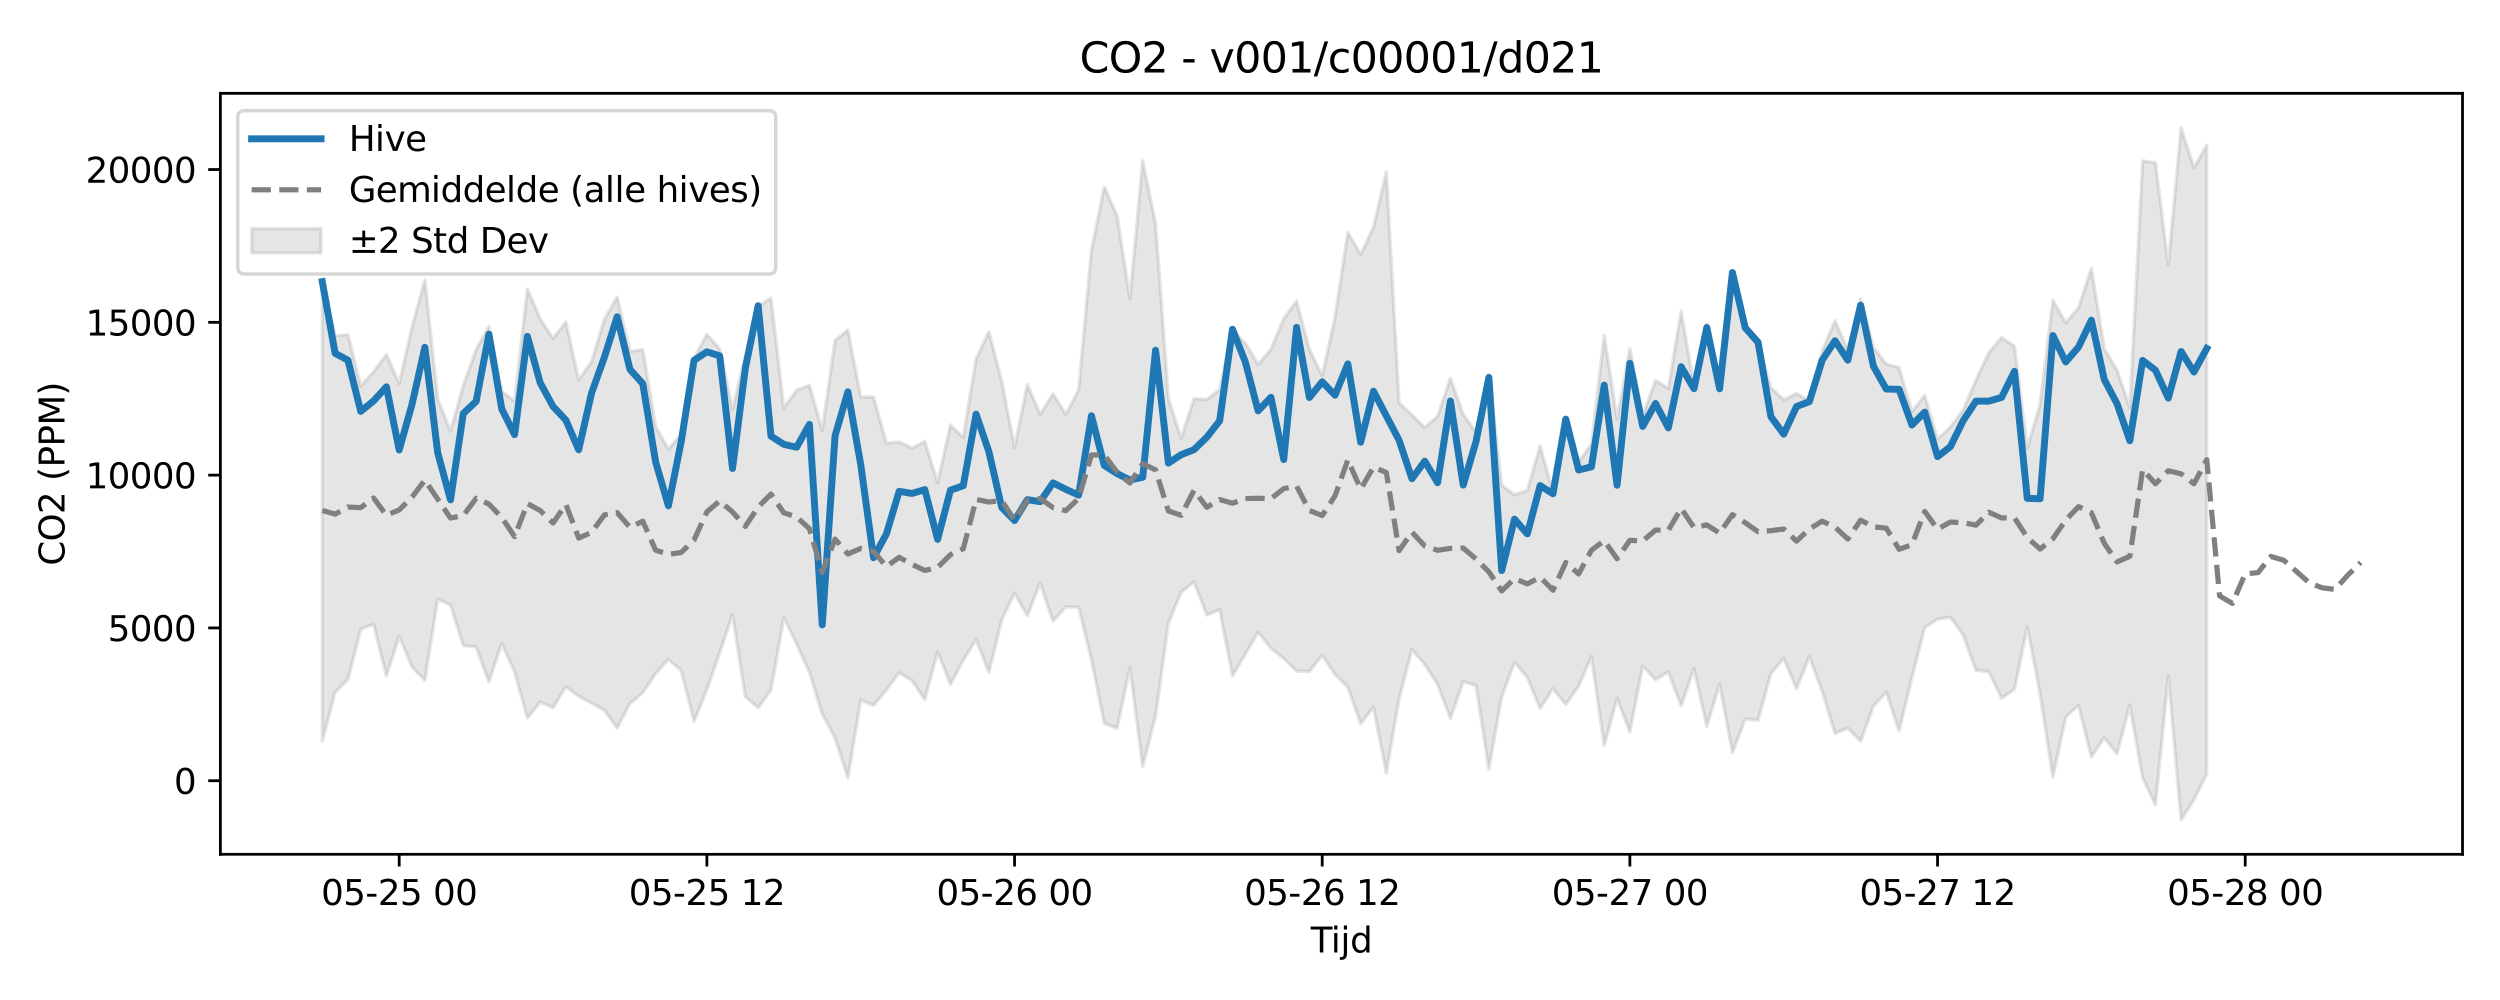 <?xml version="1.0" encoding="utf-8" standalone="no"?>
<!DOCTYPE svg PUBLIC "-//W3C//DTD SVG 1.1//EN"
  "http://www.w3.org/Graphics/SVG/1.1/DTD/svg11.dtd">
<svg xmlns:xlink="http://www.w3.org/1999/xlink" width="720pt" height="288pt" viewBox="0 0 720 288" xmlns="http://www.w3.org/2000/svg" version="1.1">
 <defs>
  <style type="text/css">*{stroke-linejoin: round; stroke-linecap: butt}</style>
 </defs>
 <g id="figure_1">
  <g id="patch_1">
   <path d="M 0 288 
L 720 288 
L 720 0 
L 0 0 
z
" style="fill: #ffffff"/>
  </g>
  <g id="axes_1">
   <g id="patch_2">
    <path d="M 63.47 246.04 
L 709.2 246.04 
L 709.2 26.88 
L 63.47 26.88 
z
" style="fill: #ffffff"/>
   </g>
   <g id="FillBetweenPolyCollection_1">
    <defs>
     <path id="md0975d5a92" d="M 92.821 -207.46 
L 92.821 -74.535 
L 96.513 -88.606 
L 100.205 -92.343 
L 103.897 -106.795 
L 107.589 -108.223 
L 111.281 -93.337 
L 114.973 -104.753 
L 118.665 -95.901 
L 122.357 -92.076 
L 126.049 -115.41 
L 129.741 -113.791 
L 133.433 -102.093 
L 137.125 -101.674 
L 140.817 -91.624 
L 144.509 -102.66 
L 148.201 -94.498 
L 151.893 -81.22 
L 155.585 -85.803 
L 159.277 -84.185 
L 162.969 -90.218 
L 166.661 -87.475 
L 170.353 -85.536 
L 174.045 -83.43 
L 177.737 -78.324 
L 181.429 -85.408 
L 185.121 -88.502 
L 188.813 -94.013 
L 192.505 -98.057 
L 196.197 -94.864 
L 199.889 -80.249 
L 203.581 -89.434 
L 207.273 -99.989 
L 210.965 -110.993 
L 214.657 -87.351 
L 218.349 -84.211 
L 222.041 -89.252 
L 225.733 -110.153 
L 229.425 -102.599 
L 233.117 -94.415 
L 236.809 -82.37 
L 240.501 -75.477 
L 244.193 -63.934 
L 247.885 -86.397 
L 251.577 -84.853 
L 255.269 -89.308 
L 258.961 -94.259 
L 262.653 -92.026 
L 266.345 -86.516 
L 270.037 -100.233 
L 273.729 -90.897 
L 277.421 -97.911 
L 281.113 -103.74 
L 284.805 -94.382 
L 288.497 -109.495 
L 292.189 -117.192 
L 295.881 -110.669 
L 299.573 -120.103 
L 303.265 -109.075 
L 306.957 -113.205 
L 310.649 -113.165 
L 314.341 -98.01 
L 318.033 -79.745 
L 321.725 -78.222 
L 325.417 -95.775 
L 329.109 -67.279 
L 332.801 -81.789 
L 336.493 -108.506 
L 340.185 -117.474 
L 343.877 -120.407 
L 347.569 -110.894 
L 351.261 -112.439 
L 354.953 -93.379 
L 358.645 -99.611 
L 362.337 -105.954 
L 366.029 -101.329 
L 369.721 -98.345 
L 373.413 -94.765 
L 377.105 -94.596 
L 380.797 -99.279 
L 384.489 -93.785 
L 388.181 -90.114 
L 391.873 -79.618 
L 395.565 -84.328 
L 399.257 -65.352 
L 402.949 -86.895 
L 406.641 -100.978 
L 410.333 -96.664 
L 414.025 -90.928 
L 417.717 -81.125 
L 421.409 -91.732 
L 425.101 -90.535 
L 428.793 -66.53 
L 432.485 -87.377 
L 436.177 -97.226 
L 439.869 -92.892 
L 443.561 -83.961 
L 447.253 -89.693 
L 450.945 -85.123 
L 454.637 -90.411 
L 458.329 -98.936 
L 462.021 -73.226 
L 465.713 -86.907 
L 469.405 -77.21 
L 473.097 -96.2 
L 476.789 -92.23 
L 480.481 -94.492 
L 484.173 -84.752 
L 487.865 -95.413 
L 491.557 -78.82 
L 495.249 -91.024 
L 498.941 -71.198 
L 502.633 -80.932 
L 506.325 -80.594 
L 510.017 -94.023 
L 513.709 -98.435 
L 517.401 -89.637 
L 521.093 -98.884 
L 524.785 -88.959 
L 528.477 -76.78 
L 532.169 -78.285 
L 535.861 -74.541 
L 539.553 -84.656 
L 543.245 -88.629 
L 546.937 -77.475 
L 550.629 -92.835 
L 554.321 -107.236 
L 558.013 -109.672 
L 561.705 -110.265 
L 565.397 -105.112 
L 569.089 -94.955 
L 572.781 -94.529 
L 576.473 -86.909 
L 580.165 -89.449 
L 583.857 -107.419 
L 587.549 -88.146 
L 591.241 -64.213 
L 594.933 -81.462 
L 598.625 -84.843 
L 602.317 -69.976 
L 606.009 -75.528 
L 609.701 -70.945 
L 613.393 -84.952 
L 617.085 -63.922 
L 620.777 -56.208 
L 624.469 -93.276 
L 628.161 -51.922 
L 631.853 -57.666 
L 635.545 -65.025 
L 635.545 -246.205 
L 635.545 -246.205 
L 631.853 -239.693 
L 628.161 -251.158 
L 624.469 -211.585 
L 620.777 -241.148 
L 617.085 -241.651 
L 613.393 -170.608 
L 609.701 -181.377 
L 606.009 -187.585 
L 602.317 -210.717 
L 598.625 -199.337 
L 594.933 -194.986 
L 591.241 -201.474 
L 587.549 -171.613 
L 583.857 -158.941 
L 580.165 -188.285 
L 576.473 -190.765 
L 572.781 -186.412 
L 569.089 -178.557 
L 565.397 -169.872 
L 561.705 -165.02 
L 558.013 -161.517 
L 554.321 -174.164 
L 550.629 -169.396 
L 546.937 -182.122 
L 543.245 -183.159 
L 539.553 -187.894 
L 535.861 -201.843 
L 532.169 -187.235 
L 528.477 -195.642 
L 524.785 -186.842 
L 521.093 -172.424 
L 517.401 -174.673 
L 513.709 -172.855 
L 510.017 -176.316 
L 506.325 -189.146 
L 502.633 -193.974 
L 498.941 -208.377 
L 495.249 -177.899 
L 491.557 -194.808 
L 487.865 -176.716 
L 484.173 -198.399 
L 480.481 -176.09 
L 476.789 -178.455 
L 473.097 -168.176 
L 469.405 -187.584 
L 465.713 -167.27 
L 462.021 -191.369 
L 458.329 -160.098 
L 454.637 -154.971 
L 450.945 -166.883 
L 447.253 -146.345 
L 443.561 -159.576 
L 439.869 -146.784 
L 436.177 -145.516 
L 432.485 -148.246 
L 428.793 -180.125 
L 425.101 -163.448 
L 421.409 -168.613 
L 417.717 -178.997 
L 414.025 -168.098 
L 410.333 -164.868 
L 406.641 -168.505 
L 402.949 -171.937 
L 399.257 -238.484 
L 395.565 -222.57 
L 391.873 -214.655 
L 388.181 -221.052 
L 384.489 -196.607 
L 380.797 -179.785 
L 377.105 -187.331 
L 373.413 -201.25 
L 369.721 -196.223 
L 366.029 -187.436 
L 362.337 -183.039 
L 358.645 -189.198 
L 354.953 -192.745 
L 351.261 -175.801 
L 347.569 -172.905 
L 343.877 -173.182 
L 340.185 -161.704 
L 336.493 -173.189 
L 332.801 -223.556 
L 329.109 -241.689 
L 325.417 -201.973 
L 321.725 -225.816 
L 318.033 -234.173 
L 314.341 -215.937 
L 310.649 -175.739 
L 306.957 -168.649 
L 303.265 -174.55 
L 299.573 -168.736 
L 295.881 -177.243 
L 292.189 -159.081 
L 288.497 -178.22 
L 284.805 -192.453 
L 281.113 -184.593 
L 277.421 -162.005 
L 273.729 -165.619 
L 270.037 -148.918 
L 266.345 -160.894 
L 262.653 -158.928 
L 258.961 -160.735 
L 255.269 -160.366 
L 251.577 -173.607 
L 247.885 -173.7 
L 244.193 -192.959 
L 240.501 -190.005 
L 236.809 -164.016 
L 233.117 -177.038 
L 229.425 -175.657 
L 225.733 -170.459 
L 222.041 -202.148 
L 218.349 -199.726 
L 214.657 -185.453 
L 210.965 -170.119 
L 207.273 -187.475 
L 203.581 -191.743 
L 199.889 -184.778 
L 196.197 -162.906 
L 192.505 -158.666 
L 188.813 -165.099 
L 185.121 -187.31 
L 181.429 -186.806 
L 177.737 -202.43 
L 174.045 -195.987 
L 170.353 -183.786 
L 166.661 -178.601 
L 162.969 -195.23 
L 159.277 -190.561 
L 155.585 -196.118 
L 151.893 -204.722 
L 148.201 -172.425 
L 144.509 -175.265 
L 140.817 -194.02 
L 137.125 -187.311 
L 133.433 -176.937 
L 129.741 -163.827 
L 126.049 -173.087 
L 122.357 -207.384 
L 118.665 -193.789 
L 114.973 -177.536 
L 111.281 -185.863 
L 107.589 -180.936 
L 103.897 -176.806 
L 100.205 -191.608 
L 96.513 -191.253 
L 92.821 -207.46 
z
" style="stroke: #808080; stroke-opacity: 0.2"/>
    </defs>
    <g clip-path="url(#p85fdaec440)">
     <use xlink:href="#md0975d5a92" x="0" y="288" style="fill: #808080; fill-opacity: 0.2; stroke: #808080; stroke-opacity: 0.2"/>
    </g>
   </g>
   <g id="matplotlib.axis_1">
    <g id="xtick_1">
     <g id="line2d_1">
      <defs>
       <path id="m3ca44f4ac2" d="M 0 0 
L 0 3.5 
" style="stroke: #000000; stroke-width: 0.8"/>
      </defs>
      <g>
       <use xlink:href="#m3ca44f4ac2" x="114.973" y="246.04" style="stroke: #000000; stroke-width: 0.8"/>
      </g>
     </g>
     <g id="text_1">
      <!-- 05-25 00 -->
      <g transform="translate(92.493 260.638) scale(0.1 -0.1)">
       <defs>
        <path id="DejaVuSans-30" d="M 2034 4250 
Q 1547 4250 1301 3770 
Q 1056 3291 1056 2328 
Q 1056 1369 1301 889 
Q 1547 409 2034 409 
Q 2525 409 2770 889 
Q 3016 1369 3016 2328 
Q 3016 3291 2770 3770 
Q 2525 4250 2034 4250 
z
M 2034 4750 
Q 2819 4750 3233 4129 
Q 3647 3509 3647 2328 
Q 3647 1150 3233 529 
Q 2819 -91 2034 -91 
Q 1250 -91 836 529 
Q 422 1150 422 2328 
Q 422 3509 836 4129 
Q 1250 4750 2034 4750 
z
" transform="scale(0.016)"/>
        <path id="DejaVuSans-35" d="M 691 4666 
L 3169 4666 
L 3169 4134 
L 1269 4134 
L 1269 2991 
Q 1406 3038 1543 3061 
Q 1681 3084 1819 3084 
Q 2600 3084 3056 2656 
Q 3513 2228 3513 1497 
Q 3513 744 3044 326 
Q 2575 -91 1722 -91 
Q 1428 -91 1123 -41 
Q 819 9 494 109 
L 494 744 
Q 775 591 1075 516 
Q 1375 441 1709 441 
Q 2250 441 2565 725 
Q 2881 1009 2881 1497 
Q 2881 1984 2565 2268 
Q 2250 2553 1709 2553 
Q 1456 2553 1204 2497 
Q 953 2441 691 2322 
L 691 4666 
z
" transform="scale(0.016)"/>
        <path id="DejaVuSans-2d" d="M 313 2009 
L 1997 2009 
L 1997 1497 
L 313 1497 
L 313 2009 
z
" transform="scale(0.016)"/>
        <path id="DejaVuSans-32" d="M 1228 531 
L 3431 531 
L 3431 0 
L 469 0 
L 469 531 
Q 828 903 1448 1529 
Q 2069 2156 2228 2338 
Q 2531 2678 2651 2914 
Q 2772 3150 2772 3378 
Q 2772 3750 2511 3984 
Q 2250 4219 1831 4219 
Q 1534 4219 1204 4116 
Q 875 4013 500 3803 
L 500 4441 
Q 881 4594 1212 4672 
Q 1544 4750 1819 4750 
Q 2544 4750 2975 4387 
Q 3406 4025 3406 3419 
Q 3406 3131 3298 2873 
Q 3191 2616 2906 2266 
Q 2828 2175 2409 1742 
Q 1991 1309 1228 531 
z
" transform="scale(0.016)"/>
        <path id="DejaVuSans-20" transform="scale(0.016)"/>
       </defs>
       <use xlink:href="#DejaVuSans-30"/>
       <use xlink:href="#DejaVuSans-35" transform="translate(63.623 0)"/>
       <use xlink:href="#DejaVuSans-2d" transform="translate(127.246 0)"/>
       <use xlink:href="#DejaVuSans-32" transform="translate(163.33 0)"/>
       <use xlink:href="#DejaVuSans-35" transform="translate(226.953 0)"/>
       <use xlink:href="#DejaVuSans-20" transform="translate(290.576 0)"/>
       <use xlink:href="#DejaVuSans-30" transform="translate(322.363 0)"/>
       <use xlink:href="#DejaVuSans-30" transform="translate(385.986 0)"/>
      </g>
     </g>
    </g>
    <g id="xtick_2">
     <g id="line2d_2">
      <g>
       <use xlink:href="#m3ca44f4ac2" x="203.581" y="246.04" style="stroke: #000000; stroke-width: 0.8"/>
      </g>
     </g>
     <g id="text_2">
      <!-- 05-25 12 -->
      <g transform="translate(181.101 260.638) scale(0.1 -0.1)">
       <defs>
        <path id="DejaVuSans-31" d="M 794 531 
L 1825 531 
L 1825 4091 
L 703 3866 
L 703 4441 
L 1819 4666 
L 2450 4666 
L 2450 531 
L 3481 531 
L 3481 0 
L 794 0 
L 794 531 
z
" transform="scale(0.016)"/>
       </defs>
       <use xlink:href="#DejaVuSans-30"/>
       <use xlink:href="#DejaVuSans-35" transform="translate(63.623 0)"/>
       <use xlink:href="#DejaVuSans-2d" transform="translate(127.246 0)"/>
       <use xlink:href="#DejaVuSans-32" transform="translate(163.33 0)"/>
       <use xlink:href="#DejaVuSans-35" transform="translate(226.953 0)"/>
       <use xlink:href="#DejaVuSans-20" transform="translate(290.576 0)"/>
       <use xlink:href="#DejaVuSans-31" transform="translate(322.363 0)"/>
       <use xlink:href="#DejaVuSans-32" transform="translate(385.986 0)"/>
      </g>
     </g>
    </g>
    <g id="xtick_3">
     <g id="line2d_3">
      <g>
       <use xlink:href="#m3ca44f4ac2" x="292.189" y="246.04" style="stroke: #000000; stroke-width: 0.8"/>
      </g>
     </g>
     <g id="text_3">
      <!-- 05-26 00 -->
      <g transform="translate(269.709 260.638) scale(0.1 -0.1)">
       <defs>
        <path id="DejaVuSans-36" d="M 2113 2584 
Q 1688 2584 1439 2293 
Q 1191 2003 1191 1497 
Q 1191 994 1439 701 
Q 1688 409 2113 409 
Q 2538 409 2786 701 
Q 3034 994 3034 1497 
Q 3034 2003 2786 2293 
Q 2538 2584 2113 2584 
z
M 3366 4563 
L 3366 3988 
Q 3128 4100 2886 4159 
Q 2644 4219 2406 4219 
Q 1781 4219 1451 3797 
Q 1122 3375 1075 2522 
Q 1259 2794 1537 2939 
Q 1816 3084 2150 3084 
Q 2853 3084 3261 2657 
Q 3669 2231 3669 1497 
Q 3669 778 3244 343 
Q 2819 -91 2113 -91 
Q 1303 -91 875 529 
Q 447 1150 447 2328 
Q 447 3434 972 4092 
Q 1497 4750 2381 4750 
Q 2619 4750 2861 4703 
Q 3103 4656 3366 4563 
z
" transform="scale(0.016)"/>
       </defs>
       <use xlink:href="#DejaVuSans-30"/>
       <use xlink:href="#DejaVuSans-35" transform="translate(63.623 0)"/>
       <use xlink:href="#DejaVuSans-2d" transform="translate(127.246 0)"/>
       <use xlink:href="#DejaVuSans-32" transform="translate(163.33 0)"/>
       <use xlink:href="#DejaVuSans-36" transform="translate(226.953 0)"/>
       <use xlink:href="#DejaVuSans-20" transform="translate(290.576 0)"/>
       <use xlink:href="#DejaVuSans-30" transform="translate(322.363 0)"/>
       <use xlink:href="#DejaVuSans-30" transform="translate(385.986 0)"/>
      </g>
     </g>
    </g>
    <g id="xtick_4">
     <g id="line2d_4">
      <g>
       <use xlink:href="#m3ca44f4ac2" x="380.797" y="246.04" style="stroke: #000000; stroke-width: 0.8"/>
      </g>
     </g>
     <g id="text_4">
      <!-- 05-26 12 -->
      <g transform="translate(358.317 260.638) scale(0.1 -0.1)">
       <use xlink:href="#DejaVuSans-30"/>
       <use xlink:href="#DejaVuSans-35" transform="translate(63.623 0)"/>
       <use xlink:href="#DejaVuSans-2d" transform="translate(127.246 0)"/>
       <use xlink:href="#DejaVuSans-32" transform="translate(163.33 0)"/>
       <use xlink:href="#DejaVuSans-36" transform="translate(226.953 0)"/>
       <use xlink:href="#DejaVuSans-20" transform="translate(290.576 0)"/>
       <use xlink:href="#DejaVuSans-31" transform="translate(322.363 0)"/>
       <use xlink:href="#DejaVuSans-32" transform="translate(385.986 0)"/>
      </g>
     </g>
    </g>
    <g id="xtick_5">
     <g id="line2d_5">
      <g>
       <use xlink:href="#m3ca44f4ac2" x="469.405" y="246.04" style="stroke: #000000; stroke-width: 0.8"/>
      </g>
     </g>
     <g id="text_5">
      <!-- 05-27 00 -->
      <g transform="translate(446.924 260.638) scale(0.1 -0.1)">
       <defs>
        <path id="DejaVuSans-37" d="M 525 4666 
L 3525 4666 
L 3525 4397 
L 1831 0 
L 1172 0 
L 2766 4134 
L 525 4134 
L 525 4666 
z
" transform="scale(0.016)"/>
       </defs>
       <use xlink:href="#DejaVuSans-30"/>
       <use xlink:href="#DejaVuSans-35" transform="translate(63.623 0)"/>
       <use xlink:href="#DejaVuSans-2d" transform="translate(127.246 0)"/>
       <use xlink:href="#DejaVuSans-32" transform="translate(163.33 0)"/>
       <use xlink:href="#DejaVuSans-37" transform="translate(226.953 0)"/>
       <use xlink:href="#DejaVuSans-20" transform="translate(290.576 0)"/>
       <use xlink:href="#DejaVuSans-30" transform="translate(322.363 0)"/>
       <use xlink:href="#DejaVuSans-30" transform="translate(385.986 0)"/>
      </g>
     </g>
    </g>
    <g id="xtick_6">
     <g id="line2d_6">
      <g>
       <use xlink:href="#m3ca44f4ac2" x="558.013" y="246.04" style="stroke: #000000; stroke-width: 0.8"/>
      </g>
     </g>
     <g id="text_6">
      <!-- 05-27 12 -->
      <g transform="translate(535.532 260.638) scale(0.1 -0.1)">
       <use xlink:href="#DejaVuSans-30"/>
       <use xlink:href="#DejaVuSans-35" transform="translate(63.623 0)"/>
       <use xlink:href="#DejaVuSans-2d" transform="translate(127.246 0)"/>
       <use xlink:href="#DejaVuSans-32" transform="translate(163.33 0)"/>
       <use xlink:href="#DejaVuSans-37" transform="translate(226.953 0)"/>
       <use xlink:href="#DejaVuSans-20" transform="translate(290.576 0)"/>
       <use xlink:href="#DejaVuSans-31" transform="translate(322.363 0)"/>
       <use xlink:href="#DejaVuSans-32" transform="translate(385.986 0)"/>
      </g>
     </g>
    </g>
    <g id="xtick_7">
     <g id="line2d_7">
      <g>
       <use xlink:href="#m3ca44f4ac2" x="646.621" y="246.04" style="stroke: #000000; stroke-width: 0.8"/>
      </g>
     </g>
     <g id="text_7">
      <!-- 05-28 00 -->
      <g transform="translate(624.14 260.638) scale(0.1 -0.1)">
       <defs>
        <path id="DejaVuSans-38" d="M 2034 2216 
Q 1584 2216 1326 1975 
Q 1069 1734 1069 1313 
Q 1069 891 1326 650 
Q 1584 409 2034 409 
Q 2484 409 2743 651 
Q 3003 894 3003 1313 
Q 3003 1734 2745 1975 
Q 2488 2216 2034 2216 
z
M 1403 2484 
Q 997 2584 770 2862 
Q 544 3141 544 3541 
Q 544 4100 942 4425 
Q 1341 4750 2034 4750 
Q 2731 4750 3128 4425 
Q 3525 4100 3525 3541 
Q 3525 3141 3298 2862 
Q 3072 2584 2669 2484 
Q 3125 2378 3379 2068 
Q 3634 1759 3634 1313 
Q 3634 634 3220 271 
Q 2806 -91 2034 -91 
Q 1263 -91 848 271 
Q 434 634 434 1313 
Q 434 1759 690 2068 
Q 947 2378 1403 2484 
z
M 1172 3481 
Q 1172 3119 1398 2916 
Q 1625 2713 2034 2713 
Q 2441 2713 2670 2916 
Q 2900 3119 2900 3481 
Q 2900 3844 2670 4047 
Q 2441 4250 2034 4250 
Q 1625 4250 1398 4047 
Q 1172 3844 1172 3481 
z
" transform="scale(0.016)"/>
       </defs>
       <use xlink:href="#DejaVuSans-30"/>
       <use xlink:href="#DejaVuSans-35" transform="translate(63.623 0)"/>
       <use xlink:href="#DejaVuSans-2d" transform="translate(127.246 0)"/>
       <use xlink:href="#DejaVuSans-32" transform="translate(163.33 0)"/>
       <use xlink:href="#DejaVuSans-38" transform="translate(226.953 0)"/>
       <use xlink:href="#DejaVuSans-20" transform="translate(290.576 0)"/>
       <use xlink:href="#DejaVuSans-30" transform="translate(322.363 0)"/>
       <use xlink:href="#DejaVuSans-30" transform="translate(385.986 0)"/>
      </g>
     </g>
    </g>
    <g id="text_8">
     <!-- Tijd -->
     <g transform="translate(377.485 274.317) scale(0.1 -0.1)">
      <defs>
       <path id="DejaVuSans-54" d="M -19 4666 
L 3928 4666 
L 3928 4134 
L 2272 4134 
L 2272 0 
L 1638 0 
L 1638 4134 
L -19 4134 
L -19 4666 
z
" transform="scale(0.016)"/>
       <path id="DejaVuSans-69" d="M 603 3500 
L 1178 3500 
L 1178 0 
L 603 0 
L 603 3500 
z
M 603 4863 
L 1178 4863 
L 1178 4134 
L 603 4134 
L 603 4863 
z
" transform="scale(0.016)"/>
       <path id="DejaVuSans-6a" d="M 603 3500 
L 1178 3500 
L 1178 -63 
Q 1178 -731 923 -1031 
Q 669 -1331 103 -1331 
L -116 -1331 
L -116 -844 
L 38 -844 
Q 366 -844 484 -692 
Q 603 -541 603 -63 
L 603 3500 
z
M 603 4863 
L 1178 4863 
L 1178 4134 
L 603 4134 
L 603 4863 
z
" transform="scale(0.016)"/>
       <path id="DejaVuSans-64" d="M 2906 2969 
L 2906 4863 
L 3481 4863 
L 3481 0 
L 2906 0 
L 2906 525 
Q 2725 213 2448 61 
Q 2172 -91 1784 -91 
Q 1150 -91 751 415 
Q 353 922 353 1747 
Q 353 2572 751 3078 
Q 1150 3584 1784 3584 
Q 2172 3584 2448 3432 
Q 2725 3281 2906 2969 
z
M 947 1747 
Q 947 1113 1208 752 
Q 1469 391 1925 391 
Q 2381 391 2643 752 
Q 2906 1113 2906 1747 
Q 2906 2381 2643 2742 
Q 2381 3103 1925 3103 
Q 1469 3103 1208 2742 
Q 947 2381 947 1747 
z
" transform="scale(0.016)"/>
      </defs>
      <use xlink:href="#DejaVuSans-54"/>
      <use xlink:href="#DejaVuSans-69" transform="translate(57.959 0)"/>
      <use xlink:href="#DejaVuSans-6a" transform="translate(85.742 0)"/>
      <use xlink:href="#DejaVuSans-64" transform="translate(113.525 0)"/>
     </g>
    </g>
   </g>
   <g id="matplotlib.axis_2">
    <g id="ytick_1">
     <g id="line2d_8">
      <defs>
       <path id="me13ab372b3" d="M 0 0 
L -3.5 0 
" style="stroke: #000000; stroke-width: 0.8"/>
      </defs>
      <g>
       <use xlink:href="#me13ab372b3" x="63.47" y="224.848" style="stroke: #000000; stroke-width: 0.8"/>
      </g>
     </g>
     <g id="text_9">
      <!-- 0 -->
      <g transform="translate(50.108 228.647) scale(0.1 -0.1)">
       <use xlink:href="#DejaVuSans-30"/>
      </g>
     </g>
    </g>
    <g id="ytick_2">
     <g id="line2d_9">
      <g>
       <use xlink:href="#me13ab372b3" x="63.47" y="180.842" style="stroke: #000000; stroke-width: 0.8"/>
      </g>
     </g>
     <g id="text_10">
      <!-- 5000 -->
      <g transform="translate(31.02 184.641) scale(0.1 -0.1)">
       <use xlink:href="#DejaVuSans-35"/>
       <use xlink:href="#DejaVuSans-30" transform="translate(63.623 0)"/>
       <use xlink:href="#DejaVuSans-30" transform="translate(127.246 0)"/>
       <use xlink:href="#DejaVuSans-30" transform="translate(190.869 0)"/>
      </g>
     </g>
    </g>
    <g id="ytick_3">
     <g id="line2d_10">
      <g>
       <use xlink:href="#me13ab372b3" x="63.47" y="136.837" style="stroke: #000000; stroke-width: 0.8"/>
      </g>
     </g>
     <g id="text_11">
      <!-- 10000 -->
      <g transform="translate(24.657 140.636) scale(0.1 -0.1)">
       <use xlink:href="#DejaVuSans-31"/>
       <use xlink:href="#DejaVuSans-30" transform="translate(63.623 0)"/>
       <use xlink:href="#DejaVuSans-30" transform="translate(127.246 0)"/>
       <use xlink:href="#DejaVuSans-30" transform="translate(190.869 0)"/>
       <use xlink:href="#DejaVuSans-30" transform="translate(254.492 0)"/>
      </g>
     </g>
    </g>
    <g id="ytick_4">
     <g id="line2d_11">
      <g>
       <use xlink:href="#me13ab372b3" x="63.47" y="92.832" style="stroke: #000000; stroke-width: 0.8"/>
      </g>
     </g>
     <g id="text_12">
      <!-- 15000 -->
      <g transform="translate(24.657 96.631) scale(0.1 -0.1)">
       <use xlink:href="#DejaVuSans-31"/>
       <use xlink:href="#DejaVuSans-35" transform="translate(63.623 0)"/>
       <use xlink:href="#DejaVuSans-30" transform="translate(127.246 0)"/>
       <use xlink:href="#DejaVuSans-30" transform="translate(190.869 0)"/>
       <use xlink:href="#DejaVuSans-30" transform="translate(254.492 0)"/>
      </g>
     </g>
    </g>
    <g id="ytick_5">
     <g id="line2d_12">
      <g>
       <use xlink:href="#me13ab372b3" x="63.47" y="48.826" style="stroke: #000000; stroke-width: 0.8"/>
      </g>
     </g>
     <g id="text_13">
      <!-- 20000 -->
      <g transform="translate(24.657 52.626) scale(0.1 -0.1)">
       <use xlink:href="#DejaVuSans-32"/>
       <use xlink:href="#DejaVuSans-30" transform="translate(63.623 0)"/>
       <use xlink:href="#DejaVuSans-30" transform="translate(127.246 0)"/>
       <use xlink:href="#DejaVuSans-30" transform="translate(190.869 0)"/>
       <use xlink:href="#DejaVuSans-30" transform="translate(254.492 0)"/>
      </g>
     </g>
    </g>
    <g id="text_14">
     <!-- CO2 (PPM) -->
     <g transform="translate(18.578 162.903) rotate(-90) scale(0.1 -0.1)">
      <defs>
       <path id="DejaVuSans-43" d="M 4122 4306 
L 4122 3641 
Q 3803 3938 3442 4084 
Q 3081 4231 2675 4231 
Q 1875 4231 1450 3742 
Q 1025 3253 1025 2328 
Q 1025 1406 1450 917 
Q 1875 428 2675 428 
Q 3081 428 3442 575 
Q 3803 722 4122 1019 
L 4122 359 
Q 3791 134 3420 21 
Q 3050 -91 2638 -91 
Q 1578 -91 968 557 
Q 359 1206 359 2328 
Q 359 3453 968 4101 
Q 1578 4750 2638 4750 
Q 3056 4750 3426 4639 
Q 3797 4528 4122 4306 
z
" transform="scale(0.016)"/>
       <path id="DejaVuSans-4f" d="M 2522 4238 
Q 1834 4238 1429 3725 
Q 1025 3213 1025 2328 
Q 1025 1447 1429 934 
Q 1834 422 2522 422 
Q 3209 422 3611 934 
Q 4013 1447 4013 2328 
Q 4013 3213 3611 3725 
Q 3209 4238 2522 4238 
z
M 2522 4750 
Q 3503 4750 4090 4092 
Q 4678 3434 4678 2328 
Q 4678 1225 4090 567 
Q 3503 -91 2522 -91 
Q 1538 -91 948 565 
Q 359 1222 359 2328 
Q 359 3434 948 4092 
Q 1538 4750 2522 4750 
z
" transform="scale(0.016)"/>
       <path id="DejaVuSans-28" d="M 1984 4856 
Q 1566 4138 1362 3434 
Q 1159 2731 1159 2009 
Q 1159 1288 1364 580 
Q 1569 -128 1984 -844 
L 1484 -844 
Q 1016 -109 783 600 
Q 550 1309 550 2009 
Q 550 2706 781 3412 
Q 1013 4119 1484 4856 
L 1984 4856 
z
" transform="scale(0.016)"/>
       <path id="DejaVuSans-50" d="M 1259 4147 
L 1259 2394 
L 2053 2394 
Q 2494 2394 2734 2622 
Q 2975 2850 2975 3272 
Q 2975 3691 2734 3919 
Q 2494 4147 2053 4147 
L 1259 4147 
z
M 628 4666 
L 2053 4666 
Q 2838 4666 3239 4311 
Q 3641 3956 3641 3272 
Q 3641 2581 3239 2228 
Q 2838 1875 2053 1875 
L 1259 1875 
L 1259 0 
L 628 0 
L 628 4666 
z
" transform="scale(0.016)"/>
       <path id="DejaVuSans-4d" d="M 628 4666 
L 1569 4666 
L 2759 1491 
L 3956 4666 
L 4897 4666 
L 4897 0 
L 4281 0 
L 4281 4097 
L 3078 897 
L 2444 897 
L 1241 4097 
L 1241 0 
L 628 0 
L 628 4666 
z
" transform="scale(0.016)"/>
       <path id="DejaVuSans-29" d="M 513 4856 
L 1013 4856 
Q 1481 4119 1714 3412 
Q 1947 2706 1947 2009 
Q 1947 1309 1714 600 
Q 1481 -109 1013 -844 
L 513 -844 
Q 928 -128 1133 580 
Q 1338 1288 1338 2009 
Q 1338 2731 1133 3434 
Q 928 4138 513 4856 
z
" transform="scale(0.016)"/>
      </defs>
      <use xlink:href="#DejaVuSans-43"/>
      <use xlink:href="#DejaVuSans-4f" transform="translate(69.824 0)"/>
      <use xlink:href="#DejaVuSans-32" transform="translate(148.535 0)"/>
      <use xlink:href="#DejaVuSans-20" transform="translate(212.158 0)"/>
      <use xlink:href="#DejaVuSans-28" transform="translate(243.945 0)"/>
      <use xlink:href="#DejaVuSans-50" transform="translate(282.959 0)"/>
      <use xlink:href="#DejaVuSans-50" transform="translate(343.262 0)"/>
      <use xlink:href="#DejaVuSans-4d" transform="translate(403.564 0)"/>
      <use xlink:href="#DejaVuSans-29" transform="translate(489.844 0)"/>
     </g>
    </g>
   </g>
   <g id="line2d_13">
    <path d="M 92.821 81.122 
L 96.513 101.741 
L 100.205 103.749 
L 103.897 118.469 
L 107.589 115.462 
L 111.281 111.399 
L 114.973 129.597 
L 118.665 116.424 
L 122.357 100.034 
L 126.049 130.336 
L 129.741 143.954 
L 133.433 119.091 
L 137.125 115.591 
L 140.817 96.267 
L 144.509 117.789 
L 148.201 125.167 
L 151.893 96.886 
L 155.585 110.261 
L 159.277 117.064 
L 162.969 120.986 
L 166.661 129.537 
L 170.353 113.268 
L 174.045 102.931 
L 177.737 91.234 
L 181.429 106.377 
L 185.121 110.513 
L 188.813 133.023 
L 192.505 145.669 
L 196.197 127.121 
L 199.889 103.771 
L 203.581 101.325 
L 207.273 102.486 
L 210.965 134.933 
L 214.657 106.057 
L 218.349 88.062 
L 222.041 125.598 
L 225.733 127.977 
L 229.425 128.807 
L 233.117 122.218 
L 236.809 179.962 
L 240.501 125.462 
L 244.193 112.845 
L 247.885 133.774 
L 251.577 160.617 
L 255.269 153.814 
L 258.961 141.493 
L 262.653 142.121 
L 266.345 141.003 
L 270.037 155.331 
L 273.729 141.182 
L 277.421 139.873 
L 281.113 119.282 
L 284.805 130.107 
L 288.497 146.148 
L 292.189 149.912 
L 295.881 143.91 
L 299.573 144.479 
L 303.265 139.07 
L 306.957 140.927 
L 310.649 142.584 
L 314.341 119.751 
L 318.033 134.068 
L 321.725 136.394 
L 325.417 138.254 
L 329.109 137.449 
L 332.801 100.867 
L 336.493 133.369 
L 340.185 130.961 
L 343.877 129.501 
L 347.569 125.909 
L 351.261 121.2 
L 354.953 94.825 
L 358.645 104.211 
L 362.337 118.325 
L 366.029 114.425 
L 369.721 132.34 
L 373.413 94.287 
L 377.105 114.482 
L 380.797 109.959 
L 384.489 113.825 
L 388.181 104.801 
L 391.873 127.347 
L 395.565 112.678 
L 402.949 126.821 
L 406.641 137.873 
L 410.333 132.827 
L 414.025 139.017 
L 417.717 115.503 
L 421.409 139.709 
L 425.101 127.153 
L 428.793 108.718 
L 432.485 164.323 
L 436.177 149.525 
L 439.869 153.753 
L 443.561 139.844 
L 447.253 142.2 
L 450.945 120.708 
L 454.637 135.35 
L 458.329 134.449 
L 462.021 110.924 
L 465.713 139.738 
L 469.405 104.616 
L 473.097 122.805 
L 476.789 116.21 
L 480.481 123.225 
L 484.173 105.617 
L 487.865 111.943 
L 491.557 94.322 
L 495.249 111.98 
L 498.941 78.501 
L 502.633 94.419 
L 506.325 98.579 
L 510.017 120.001 
L 513.709 125.029 
L 517.401 117.079 
L 521.093 115.675 
L 524.785 103.757 
L 528.477 98.142 
L 532.169 103.736 
L 535.861 87.9 
L 539.553 105.505 
L 543.245 112.044 
L 546.937 112.129 
L 550.629 122.403 
L 554.321 118.692 
L 558.013 131.515 
L 561.705 128.648 
L 565.397 121.148 
L 569.089 115.53 
L 572.781 115.535 
L 576.473 114.441 
L 580.165 106.949 
L 583.857 143.526 
L 587.549 143.64 
L 591.241 96.651 
L 594.933 104.235 
L 598.625 99.931 
L 602.317 92.207 
L 606.009 109.257 
L 609.701 116.272 
L 613.393 126.927 
L 617.085 103.795 
L 620.777 106.629 
L 624.469 114.655 
L 628.161 101.24 
L 631.853 107.142 
L 635.545 100.357 
L 635.545 100.357 
" clip-path="url(#p85fdaec440)" style="fill: none; stroke: #1f77b4; stroke-width: 2; stroke-linecap: square"/>
   </g>
   <g id="line2d_14">
    <path d="M 92.821 147.002 
L 96.513 148.071 
L 100.205 146.025 
L 103.897 146.2 
L 107.589 143.421 
L 111.281 148.4 
L 114.973 146.856 
L 118.665 143.155 
L 122.357 138.27 
L 129.741 149.191 
L 133.433 148.485 
L 137.125 143.507 
L 140.817 145.178 
L 144.509 149.038 
L 148.201 154.538 
L 151.893 145.029 
L 155.585 147.04 
L 159.277 150.627 
L 162.969 145.276 
L 166.661 154.962 
L 170.353 153.339 
L 174.045 148.292 
L 177.737 147.623 
L 181.429 151.893 
L 185.121 150.094 
L 188.813 158.444 
L 192.505 159.639 
L 196.197 159.115 
L 199.889 155.486 
L 203.581 147.411 
L 207.273 144.268 
L 210.965 147.444 
L 214.657 151.598 
L 218.349 146.031 
L 222.041 142.3 
L 225.733 147.694 
L 229.425 148.872 
L 233.117 152.274 
L 236.809 164.807 
L 240.501 155.259 
L 244.193 159.553 
L 247.885 157.952 
L 251.577 158.77 
L 255.269 163.163 
L 258.961 160.503 
L 262.653 162.523 
L 266.345 164.295 
L 270.037 163.424 
L 273.729 159.742 
L 277.421 158.042 
L 281.113 143.834 
L 284.805 144.582 
L 288.497 144.143 
L 292.189 149.864 
L 295.881 144.044 
L 299.573 143.581 
L 303.265 146.187 
L 306.957 147.073 
L 310.649 143.548 
L 314.341 131.026 
L 318.033 131.041 
L 321.725 135.981 
L 325.417 139.126 
L 329.109 133.516 
L 332.801 135.328 
L 336.493 147.153 
L 340.185 148.411 
L 343.877 141.205 
L 347.569 146.101 
L 351.261 143.88 
L 354.953 144.938 
L 358.645 143.595 
L 362.337 143.503 
L 366.029 143.617 
L 369.721 140.716 
L 373.413 139.992 
L 377.105 147.036 
L 380.797 148.468 
L 384.489 142.804 
L 388.181 132.417 
L 391.873 140.863 
L 395.565 134.551 
L 399.257 136.082 
L 402.949 158.584 
L 406.641 153.259 
L 410.333 157.234 
L 414.025 158.487 
L 417.717 157.939 
L 421.409 157.827 
L 425.101 161.009 
L 428.793 164.673 
L 432.485 170.189 
L 436.177 166.629 
L 439.869 168.162 
L 443.561 166.232 
L 447.253 169.981 
L 450.945 161.997 
L 454.637 165.309 
L 458.329 158.483 
L 462.021 155.703 
L 465.713 160.912 
L 469.405 155.603 
L 473.097 155.812 
L 476.789 152.657 
L 480.481 152.709 
L 484.173 146.424 
L 487.865 151.935 
L 491.557 151.186 
L 495.249 153.538 
L 498.941 148.213 
L 502.633 150.547 
L 506.325 153.13 
L 510.017 152.831 
L 513.709 152.355 
L 517.401 155.845 
L 521.093 152.346 
L 524.785 150.099 
L 528.477 151.789 
L 532.169 155.24 
L 535.861 149.808 
L 539.553 151.725 
L 543.245 152.106 
L 546.937 158.202 
L 550.629 156.884 
L 554.321 147.3 
L 558.013 152.406 
L 561.705 150.357 
L 565.397 150.508 
L 569.089 151.244 
L 572.781 147.529 
L 576.473 149.163 
L 580.165 149.133 
L 583.857 154.82 
L 587.549 158.12 
L 591.241 155.156 
L 594.933 149.776 
L 598.625 145.91 
L 602.317 147.653 
L 606.009 156.443 
L 609.701 161.839 
L 613.393 160.22 
L 617.085 135.213 
L 620.777 139.322 
L 624.469 135.57 
L 628.161 136.46 
L 631.853 139.32 
L 635.545 132.385 
L 639.237 171.607 
L 642.929 173.781 
L 646.621 165.25 
L 650.313 164.915 
L 654.005 160.251 
L 657.697 161.345 
L 665.081 167.858 
L 668.773 169.286 
L 672.465 169.757 
L 676.157 165.646 
L 679.849 161.982 
L 679.849 161.982 
" clip-path="url(#p85fdaec440)" style="fill: none; stroke-dasharray: 5.55,2.4; stroke-dashoffset: 0; stroke: #808080; stroke-width: 1.5"/>
   </g>
   <g id="patch_3">
    <path d="M 63.47 246.04 
L 63.47 26.88 
" style="fill: none; stroke: #000000; stroke-width: 0.8; stroke-linejoin: miter; stroke-linecap: square"/>
   </g>
   <g id="patch_4">
    <path d="M 709.2 246.04 
L 709.2 26.88 
" style="fill: none; stroke: #000000; stroke-width: 0.8; stroke-linejoin: miter; stroke-linecap: square"/>
   </g>
   <g id="patch_5">
    <path d="M 63.47 246.04 
L 709.2 246.04 
" style="fill: none; stroke: #000000; stroke-width: 0.8; stroke-linejoin: miter; stroke-linecap: square"/>
   </g>
   <g id="patch_6">
    <path d="M 63.47 26.88 
L 709.2 26.88 
" style="fill: none; stroke: #000000; stroke-width: 0.8; stroke-linejoin: miter; stroke-linecap: square"/>
   </g>
   <g id="text_15">
    <!-- CO2 - v001/c00001/d021 -->
    <g transform="translate(310.932 20.88) scale(0.12 -0.12)">
     <defs>
      <path id="DejaVuSans-76" d="M 191 3500 
L 800 3500 
L 1894 563 
L 2988 3500 
L 3597 3500 
L 2284 0 
L 1503 0 
L 191 3500 
z
" transform="scale(0.016)"/>
      <path id="DejaVuSans-2f" d="M 1625 4666 
L 2156 4666 
L 531 -594 
L 0 -594 
L 1625 4666 
z
" transform="scale(0.016)"/>
      <path id="DejaVuSans-63" d="M 3122 3366 
L 3122 2828 
Q 2878 2963 2633 3030 
Q 2388 3097 2138 3097 
Q 1578 3097 1268 2742 
Q 959 2388 959 1747 
Q 959 1106 1268 751 
Q 1578 397 2138 397 
Q 2388 397 2633 464 
Q 2878 531 3122 666 
L 3122 134 
Q 2881 22 2623 -34 
Q 2366 -91 2075 -91 
Q 1284 -91 818 406 
Q 353 903 353 1747 
Q 353 2603 823 3093 
Q 1294 3584 2113 3584 
Q 2378 3584 2631 3529 
Q 2884 3475 3122 3366 
z
" transform="scale(0.016)"/>
     </defs>
     <use xlink:href="#DejaVuSans-43"/>
     <use xlink:href="#DejaVuSans-4f" transform="translate(69.824 0)"/>
     <use xlink:href="#DejaVuSans-32" transform="translate(148.535 0)"/>
     <use xlink:href="#DejaVuSans-20" transform="translate(212.158 0)"/>
     <use xlink:href="#DejaVuSans-2d" transform="translate(243.945 0)"/>
     <use xlink:href="#DejaVuSans-20" transform="translate(280.029 0)"/>
     <use xlink:href="#DejaVuSans-76" transform="translate(311.816 0)"/>
     <use xlink:href="#DejaVuSans-30" transform="translate(370.996 0)"/>
     <use xlink:href="#DejaVuSans-30" transform="translate(434.619 0)"/>
     <use xlink:href="#DejaVuSans-31" transform="translate(498.242 0)"/>
     <use xlink:href="#DejaVuSans-2f" transform="translate(561.865 0)"/>
     <use xlink:href="#DejaVuSans-63" transform="translate(595.557 0)"/>
     <use xlink:href="#DejaVuSans-30" transform="translate(650.537 0)"/>
     <use xlink:href="#DejaVuSans-30" transform="translate(714.16 0)"/>
     <use xlink:href="#DejaVuSans-30" transform="translate(777.783 0)"/>
     <use xlink:href="#DejaVuSans-30" transform="translate(841.406 0)"/>
     <use xlink:href="#DejaVuSans-31" transform="translate(905.029 0)"/>
     <use xlink:href="#DejaVuSans-2f" transform="translate(968.652 0)"/>
     <use xlink:href="#DejaVuSans-64" transform="translate(1002.344 0)"/>
     <use xlink:href="#DejaVuSans-30" transform="translate(1065.82 0)"/>
     <use xlink:href="#DejaVuSans-32" transform="translate(1129.443 0)"/>
     <use xlink:href="#DejaVuSans-31" transform="translate(1193.066 0)"/>
    </g>
   </g>
   <g id="legend_1">
    <g id="patch_7">
     <path d="M 70.47 78.914 
L 221.414 78.914 
Q 223.414 78.914 223.414 76.914 
L 223.414 33.88 
Q 223.414 31.88 221.414 31.88 
L 70.47 31.88 
Q 68.47 31.88 68.47 33.88 
L 68.47 76.914 
Q 68.47 78.914 70.47 78.914 
z
" style="fill: #ffffff; opacity: 0.8; stroke: #cccccc; stroke-linejoin: miter"/>
    </g>
    <g id="line2d_15">
     <path d="M 72.47 39.978 
L 82.47 39.978 
L 92.47 39.978 
" style="fill: none; stroke: #1f77b4; stroke-width: 2; stroke-linecap: square"/>
    </g>
    <g id="text_16">
     <!-- Hive -->
     <g transform="translate(100.47 43.478) scale(0.1 -0.1)">
      <defs>
       <path id="DejaVuSans-48" d="M 628 4666 
L 1259 4666 
L 1259 2753 
L 3553 2753 
L 3553 4666 
L 4184 4666 
L 4184 0 
L 3553 0 
L 3553 2222 
L 1259 2222 
L 1259 0 
L 628 0 
L 628 4666 
z
" transform="scale(0.016)"/>
       <path id="DejaVuSans-65" d="M 3597 1894 
L 3597 1613 
L 953 1613 
Q 991 1019 1311 708 
Q 1631 397 2203 397 
Q 2534 397 2845 478 
Q 3156 559 3463 722 
L 3463 178 
Q 3153 47 2828 -22 
Q 2503 -91 2169 -91 
Q 1331 -91 842 396 
Q 353 884 353 1716 
Q 353 2575 817 3079 
Q 1281 3584 2069 3584 
Q 2775 3584 3186 3129 
Q 3597 2675 3597 1894 
z
M 3022 2063 
Q 3016 2534 2758 2815 
Q 2500 3097 2075 3097 
Q 1594 3097 1305 2825 
Q 1016 2553 972 2059 
L 3022 2063 
z
" transform="scale(0.016)"/>
      </defs>
      <use xlink:href="#DejaVuSans-48"/>
      <use xlink:href="#DejaVuSans-69" transform="translate(75.195 0)"/>
      <use xlink:href="#DejaVuSans-76" transform="translate(102.979 0)"/>
      <use xlink:href="#DejaVuSans-65" transform="translate(162.158 0)"/>
     </g>
    </g>
    <g id="line2d_16">
     <path d="M 72.47 54.657 
L 82.47 54.657 
L 92.47 54.657 
" style="fill: none; stroke-dasharray: 5.55,2.4; stroke-dashoffset: 0; stroke: #808080; stroke-width: 1.5"/>
    </g>
    <g id="text_17">
     <!-- Gemiddelde (alle hives) -->
     <g transform="translate(100.47 58.157) scale(0.1 -0.1)">
      <defs>
       <path id="DejaVuSans-47" d="M 3809 666 
L 3809 1919 
L 2778 1919 
L 2778 2438 
L 4434 2438 
L 4434 434 
Q 4069 175 3628 42 
Q 3188 -91 2688 -91 
Q 1594 -91 976 548 
Q 359 1188 359 2328 
Q 359 3472 976 4111 
Q 1594 4750 2688 4750 
Q 3144 4750 3555 4637 
Q 3966 4525 4313 4306 
L 4313 3634 
Q 3963 3931 3569 4081 
Q 3175 4231 2741 4231 
Q 1884 4231 1454 3753 
Q 1025 3275 1025 2328 
Q 1025 1384 1454 906 
Q 1884 428 2741 428 
Q 3075 428 3337 486 
Q 3600 544 3809 666 
z
" transform="scale(0.016)"/>
       <path id="DejaVuSans-6d" d="M 3328 2828 
Q 3544 3216 3844 3400 
Q 4144 3584 4550 3584 
Q 5097 3584 5394 3201 
Q 5691 2819 5691 2113 
L 5691 0 
L 5113 0 
L 5113 2094 
Q 5113 2597 4934 2840 
Q 4756 3084 4391 3084 
Q 3944 3084 3684 2787 
Q 3425 2491 3425 1978 
L 3425 0 
L 2847 0 
L 2847 2094 
Q 2847 2600 2669 2842 
Q 2491 3084 2119 3084 
Q 1678 3084 1418 2786 
Q 1159 2488 1159 1978 
L 1159 0 
L 581 0 
L 581 3500 
L 1159 3500 
L 1159 2956 
Q 1356 3278 1631 3431 
Q 1906 3584 2284 3584 
Q 2666 3584 2933 3390 
Q 3200 3197 3328 2828 
z
" transform="scale(0.016)"/>
       <path id="DejaVuSans-6c" d="M 603 4863 
L 1178 4863 
L 1178 0 
L 603 0 
L 603 4863 
z
" transform="scale(0.016)"/>
       <path id="DejaVuSans-61" d="M 2194 1759 
Q 1497 1759 1228 1600 
Q 959 1441 959 1056 
Q 959 750 1161 570 
Q 1363 391 1709 391 
Q 2188 391 2477 730 
Q 2766 1069 2766 1631 
L 2766 1759 
L 2194 1759 
z
M 3341 1997 
L 3341 0 
L 2766 0 
L 2766 531 
Q 2569 213 2275 61 
Q 1981 -91 1556 -91 
Q 1019 -91 701 211 
Q 384 513 384 1019 
Q 384 1609 779 1909 
Q 1175 2209 1959 2209 
L 2766 2209 
L 2766 2266 
Q 2766 2663 2505 2880 
Q 2244 3097 1772 3097 
Q 1472 3097 1187 3025 
Q 903 2953 641 2809 
L 641 3341 
Q 956 3463 1253 3523 
Q 1550 3584 1831 3584 
Q 2591 3584 2966 3190 
Q 3341 2797 3341 1997 
z
" transform="scale(0.016)"/>
       <path id="DejaVuSans-68" d="M 3513 2113 
L 3513 0 
L 2938 0 
L 2938 2094 
Q 2938 2591 2744 2837 
Q 2550 3084 2163 3084 
Q 1697 3084 1428 2787 
Q 1159 2491 1159 1978 
L 1159 0 
L 581 0 
L 581 4863 
L 1159 4863 
L 1159 2956 
Q 1366 3272 1645 3428 
Q 1925 3584 2291 3584 
Q 2894 3584 3203 3211 
Q 3513 2838 3513 2113 
z
" transform="scale(0.016)"/>
       <path id="DejaVuSans-73" d="M 2834 3397 
L 2834 2853 
Q 2591 2978 2328 3040 
Q 2066 3103 1784 3103 
Q 1356 3103 1142 2972 
Q 928 2841 928 2578 
Q 928 2378 1081 2264 
Q 1234 2150 1697 2047 
L 1894 2003 
Q 2506 1872 2764 1633 
Q 3022 1394 3022 966 
Q 3022 478 2636 193 
Q 2250 -91 1575 -91 
Q 1294 -91 989 -36 
Q 684 19 347 128 
L 347 722 
Q 666 556 975 473 
Q 1284 391 1588 391 
Q 1994 391 2212 530 
Q 2431 669 2431 922 
Q 2431 1156 2273 1281 
Q 2116 1406 1581 1522 
L 1381 1569 
Q 847 1681 609 1914 
Q 372 2147 372 2553 
Q 372 3047 722 3315 
Q 1072 3584 1716 3584 
Q 2034 3584 2315 3537 
Q 2597 3491 2834 3397 
z
" transform="scale(0.016)"/>
      </defs>
      <use xlink:href="#DejaVuSans-47"/>
      <use xlink:href="#DejaVuSans-65" transform="translate(77.49 0)"/>
      <use xlink:href="#DejaVuSans-6d" transform="translate(139.014 0)"/>
      <use xlink:href="#DejaVuSans-69" transform="translate(236.426 0)"/>
      <use xlink:href="#DejaVuSans-64" transform="translate(264.209 0)"/>
      <use xlink:href="#DejaVuSans-64" transform="translate(327.686 0)"/>
      <use xlink:href="#DejaVuSans-65" transform="translate(391.162 0)"/>
      <use xlink:href="#DejaVuSans-6c" transform="translate(452.686 0)"/>
      <use xlink:href="#DejaVuSans-64" transform="translate(480.469 0)"/>
      <use xlink:href="#DejaVuSans-65" transform="translate(543.945 0)"/>
      <use xlink:href="#DejaVuSans-20" transform="translate(605.469 0)"/>
      <use xlink:href="#DejaVuSans-28" transform="translate(637.256 0)"/>
      <use xlink:href="#DejaVuSans-61" transform="translate(676.27 0)"/>
      <use xlink:href="#DejaVuSans-6c" transform="translate(737.549 0)"/>
      <use xlink:href="#DejaVuSans-6c" transform="translate(765.332 0)"/>
      <use xlink:href="#DejaVuSans-65" transform="translate(793.115 0)"/>
      <use xlink:href="#DejaVuSans-20" transform="translate(854.639 0)"/>
      <use xlink:href="#DejaVuSans-68" transform="translate(886.426 0)"/>
      <use xlink:href="#DejaVuSans-69" transform="translate(949.805 0)"/>
      <use xlink:href="#DejaVuSans-76" transform="translate(977.588 0)"/>
      <use xlink:href="#DejaVuSans-65" transform="translate(1036.768 0)"/>
      <use xlink:href="#DejaVuSans-73" transform="translate(1098.291 0)"/>
      <use xlink:href="#DejaVuSans-29" transform="translate(1150.391 0)"/>
     </g>
    </g>
    <g id="patch_8">
     <path d="M 72.47 72.835 
L 92.47 72.835 
L 92.47 65.835 
L 72.47 65.835 
z
" style="fill: #808080; fill-opacity: 0.2; stroke: #808080; stroke-opacity: 0.2; stroke-linejoin: miter"/>
    </g>
    <g id="text_18">
     <!-- ±2 Std Dev -->
     <g transform="translate(100.47 72.835) scale(0.1 -0.1)">
      <defs>
       <path id="DejaVuSans-b1" d="M 2944 4013 
L 2944 2803 
L 4684 2803 
L 4684 2272 
L 2944 2272 
L 2944 1063 
L 2419 1063 
L 2419 2272 
L 678 2272 
L 678 2803 
L 2419 2803 
L 2419 4013 
L 2944 4013 
z
M 678 531 
L 4684 531 
L 4684 0 
L 678 0 
L 678 531 
z
" transform="scale(0.016)"/>
       <path id="DejaVuSans-53" d="M 3425 4513 
L 3425 3897 
Q 3066 4069 2747 4153 
Q 2428 4238 2131 4238 
Q 1616 4238 1336 4038 
Q 1056 3838 1056 3469 
Q 1056 3159 1242 3001 
Q 1428 2844 1947 2747 
L 2328 2669 
Q 3034 2534 3370 2195 
Q 3706 1856 3706 1288 
Q 3706 609 3251 259 
Q 2797 -91 1919 -91 
Q 1588 -91 1214 -16 
Q 841 59 441 206 
L 441 856 
Q 825 641 1194 531 
Q 1563 422 1919 422 
Q 2459 422 2753 634 
Q 3047 847 3047 1241 
Q 3047 1584 2836 1778 
Q 2625 1972 2144 2069 
L 1759 2144 
Q 1053 2284 737 2584 
Q 422 2884 422 3419 
Q 422 4038 858 4394 
Q 1294 4750 2059 4750 
Q 2388 4750 2728 4690 
Q 3069 4631 3425 4513 
z
" transform="scale(0.016)"/>
       <path id="DejaVuSans-74" d="M 1172 4494 
L 1172 3500 
L 2356 3500 
L 2356 3053 
L 1172 3053 
L 1172 1153 
Q 1172 725 1289 603 
Q 1406 481 1766 481 
L 2356 481 
L 2356 0 
L 1766 0 
Q 1100 0 847 248 
Q 594 497 594 1153 
L 594 3053 
L 172 3053 
L 172 3500 
L 594 3500 
L 594 4494 
L 1172 4494 
z
" transform="scale(0.016)"/>
       <path id="DejaVuSans-44" d="M 1259 4147 
L 1259 519 
L 2022 519 
Q 2988 519 3436 956 
Q 3884 1394 3884 2338 
Q 3884 3275 3436 3711 
Q 2988 4147 2022 4147 
L 1259 4147 
z
M 628 4666 
L 1925 4666 
Q 3281 4666 3915 4102 
Q 4550 3538 4550 2338 
Q 4550 1131 3912 565 
Q 3275 0 1925 0 
L 628 0 
L 628 4666 
z
" transform="scale(0.016)"/>
      </defs>
      <use xlink:href="#DejaVuSans-b1"/>
      <use xlink:href="#DejaVuSans-32" transform="translate(83.789 0)"/>
      <use xlink:href="#DejaVuSans-20" transform="translate(147.412 0)"/>
      <use xlink:href="#DejaVuSans-53" transform="translate(179.199 0)"/>
      <use xlink:href="#DejaVuSans-74" transform="translate(242.676 0)"/>
      <use xlink:href="#DejaVuSans-64" transform="translate(281.885 0)"/>
      <use xlink:href="#DejaVuSans-20" transform="translate(345.361 0)"/>
      <use xlink:href="#DejaVuSans-44" transform="translate(377.148 0)"/>
      <use xlink:href="#DejaVuSans-65" transform="translate(454.15 0)"/>
      <use xlink:href="#DejaVuSans-76" transform="translate(515.674 0)"/>
     </g>
    </g>
   </g>
  </g>
 </g>
 <defs>
  <clipPath id="p85fdaec440">
   <rect x="63.47" y="26.88" width="645.73" height="219.16"/>
  </clipPath>
 </defs>
</svg>

